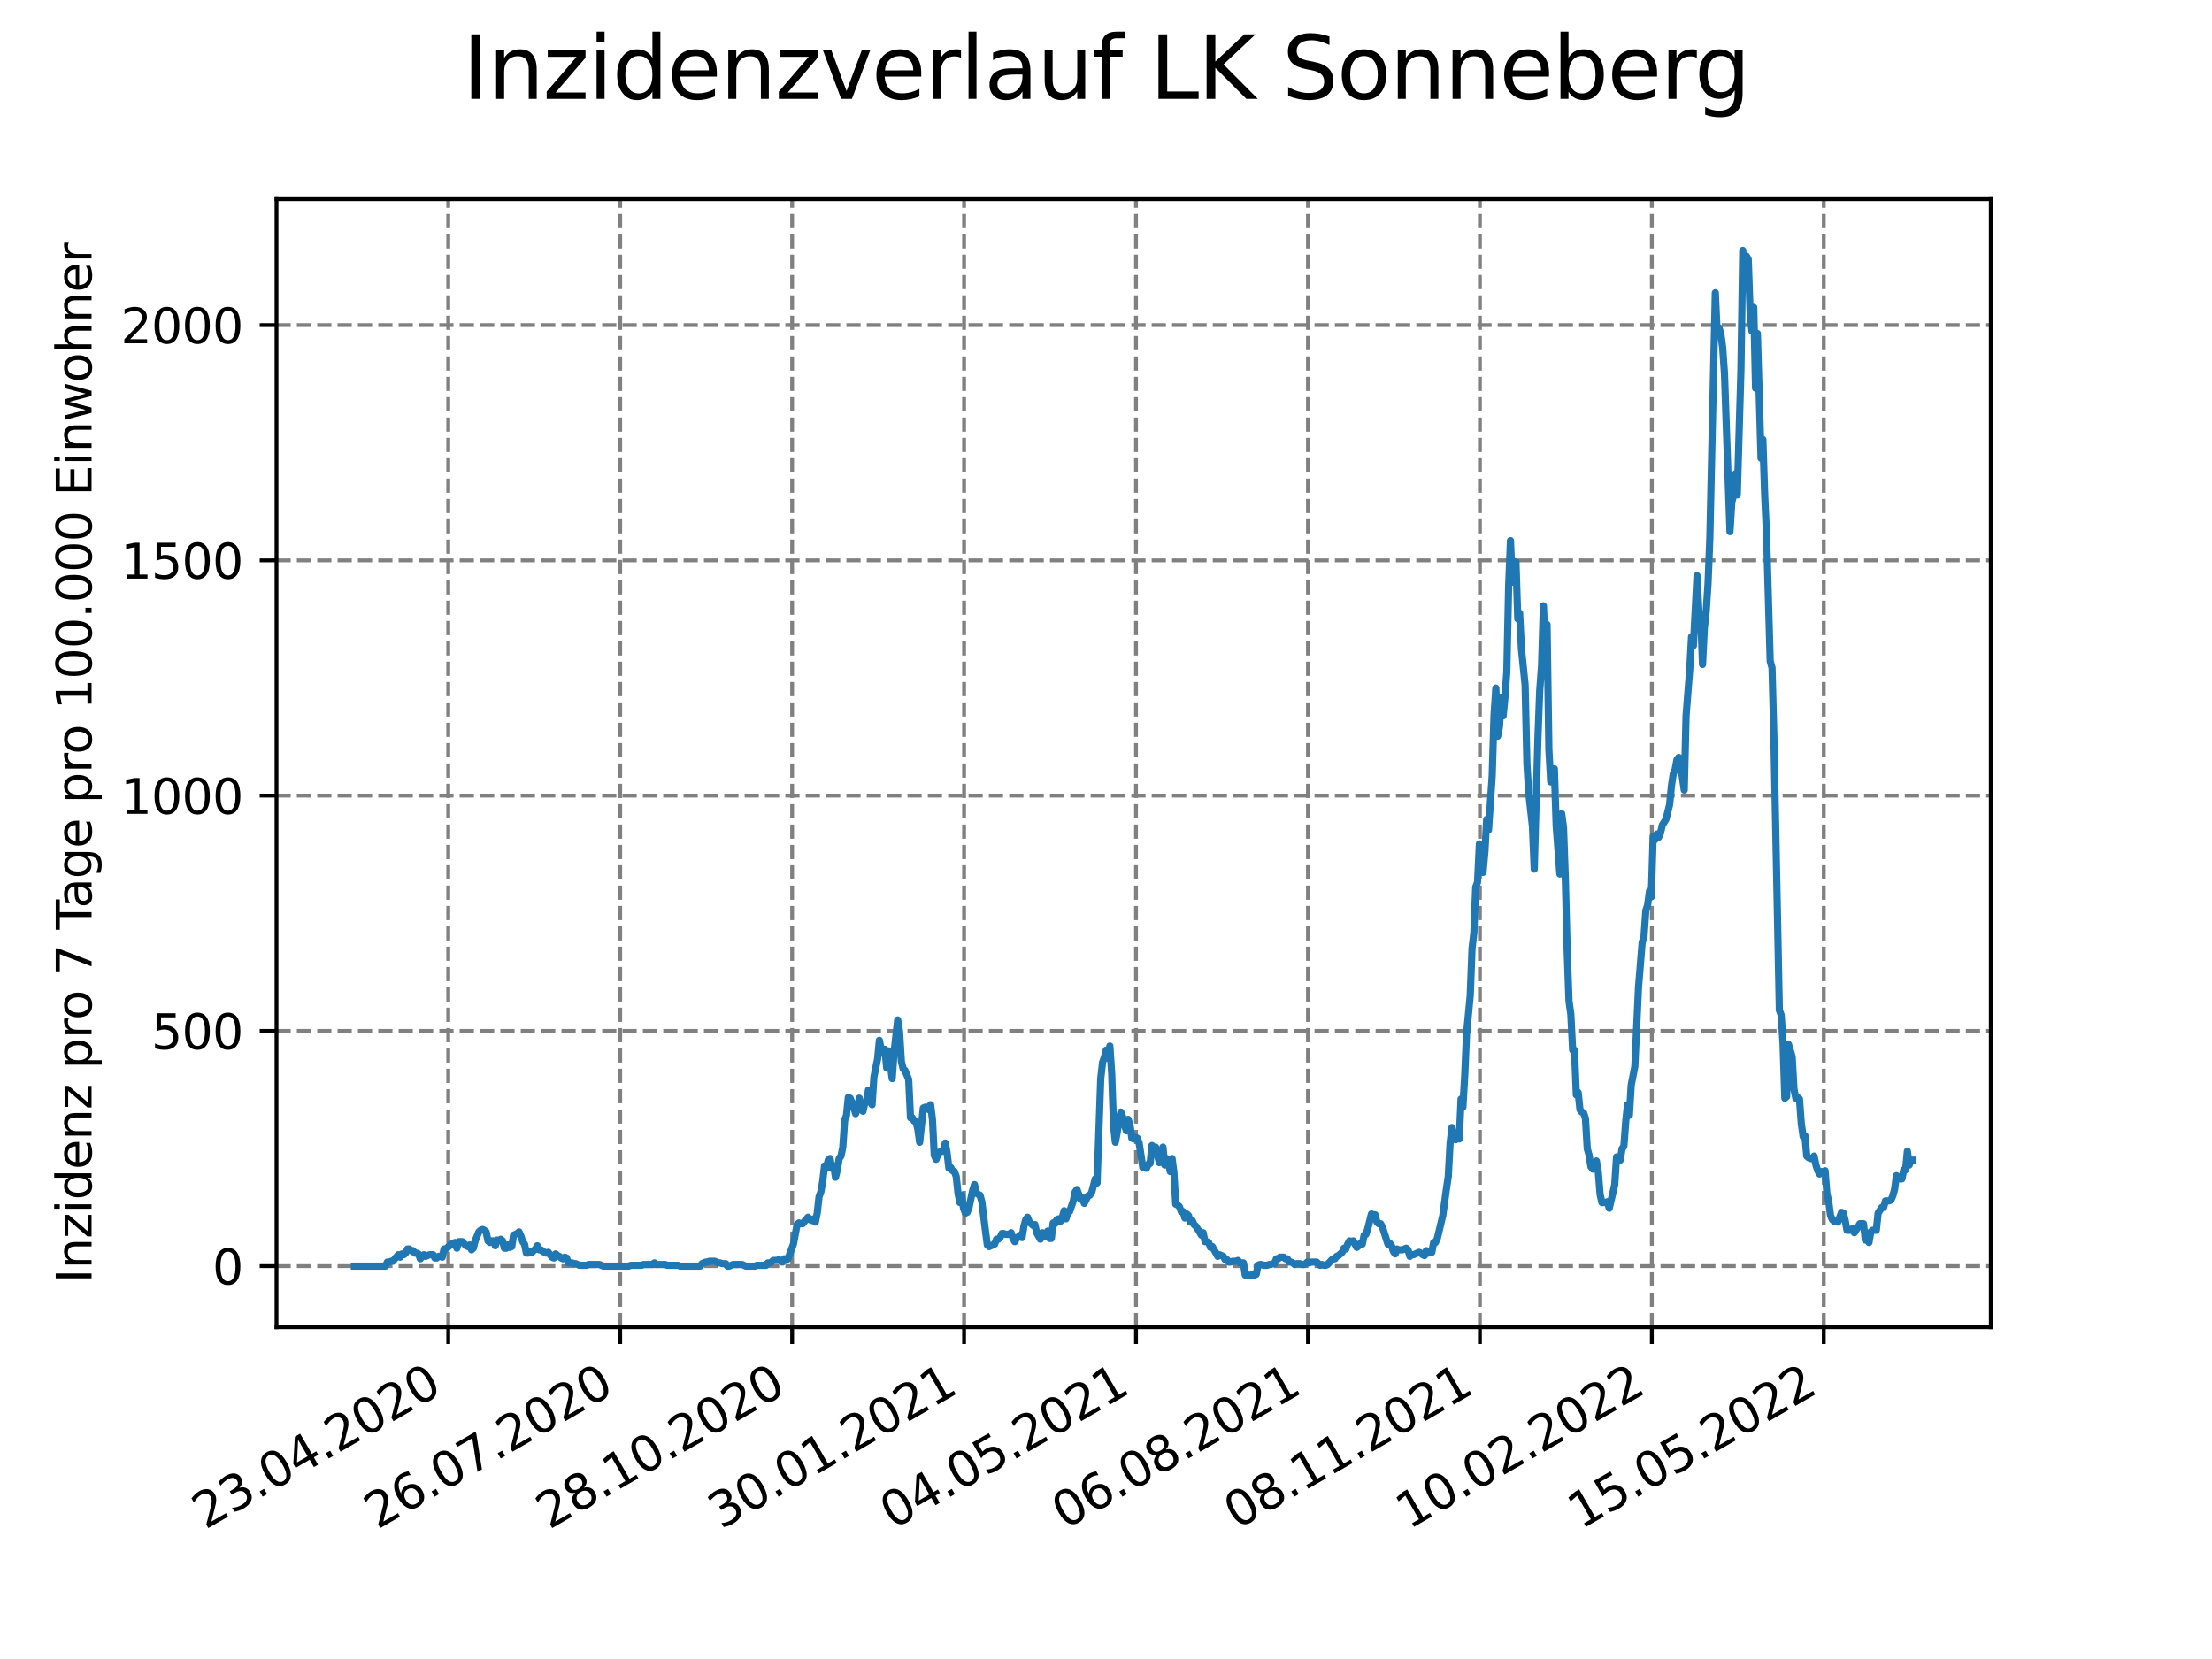 <?xml version="1.0" encoding="utf-8" standalone="no"?>
<!DOCTYPE svg PUBLIC "-//W3C//DTD SVG 1.1//EN"
  "http://www.w3.org/Graphics/SVG/1.1/DTD/svg11.dtd">
<svg xmlns:xlink="http://www.w3.org/1999/xlink" width="460.8pt" height="345.6pt" viewBox="0 0 460.8 345.6" xmlns="http://www.w3.org/2000/svg" version="1.1">
 <defs>
  <style type="text/css">*{stroke-linejoin: round; stroke-linecap: butt}</style>
 </defs>
 <g id="figure_1">
  <g id="patch_1">
   <path d="M 0 345.6 
L 460.8 345.6 
L 460.8 0 
L 0 0 
z
" style="fill: #ffffff"/>
  </g>
  <g id="axes_1">
   <g id="patch_2">
    <path d="M 57.6 276.48 
L 414.72 276.48 
L 414.72 41.472 
L 57.6 41.472 
z
" style="fill: #ffffff"/>
   </g>
   <g id="matplotlib.axis_1">
    <g id="xtick_1">
     <g id="line2d_1">
      <path d="M 93.377 276.48 
L 93.377 41.472 
" clip-path="url(#pec6287b79d)" style="fill: none; stroke-dasharray: 2.96,1.28; stroke-dashoffset: 0; stroke: #808080; stroke-width: 0.8"/>
     </g>
     <g id="line2d_2">
      <defs>
       <path id="m02558ab63e" d="M 0 0 
L 0 3.5 
" style="stroke: #000000; stroke-width: 0.8"/>
      </defs>
      <g>
       <use xlink:href="#m02558ab63e" x="93.377" y="276.48" style="stroke: #000000; stroke-width: 0.8"/>
      </g>
     </g>
     <g id="text_1">
      <!-- 23.04.2020 -->
      <g transform="translate(42.752 318.689)rotate(-30)scale(0.1 -0.1)">
       <defs>
        <path id="DejaVuSans-32" d="M 1228 531 
L 3431 531 
L 3431 0 
L 469 0 
L 469 531 
Q 828 903 1448 1529 
Q 2069 2156 2228 2338 
Q 2531 2678 2651 2914 
Q 2772 3150 2772 3378 
Q 2772 3750 2511 3984 
Q 2250 4219 1831 4219 
Q 1534 4219 1204 4116 
Q 875 4013 500 3803 
L 500 4441 
Q 881 4594 1212 4672 
Q 1544 4750 1819 4750 
Q 2544 4750 2975 4387 
Q 3406 4025 3406 3419 
Q 3406 3131 3298 2873 
Q 3191 2616 2906 2266 
Q 2828 2175 2409 1742 
Q 1991 1309 1228 531 
z
" transform="scale(0.016)"/>
        <path id="DejaVuSans-33" d="M 2597 2516 
Q 3050 2419 3304 2112 
Q 3559 1806 3559 1356 
Q 3559 666 3084 287 
Q 2609 -91 1734 -91 
Q 1441 -91 1130 -33 
Q 819 25 488 141 
L 488 750 
Q 750 597 1062 519 
Q 1375 441 1716 441 
Q 2309 441 2620 675 
Q 2931 909 2931 1356 
Q 2931 1769 2642 2001 
Q 2353 2234 1838 2234 
L 1294 2234 
L 1294 2753 
L 1863 2753 
Q 2328 2753 2575 2939 
Q 2822 3125 2822 3475 
Q 2822 3834 2567 4026 
Q 2313 4219 1838 4219 
Q 1578 4219 1281 4162 
Q 984 4106 628 3988 
L 628 4550 
Q 988 4650 1302 4700 
Q 1616 4750 1894 4750 
Q 2613 4750 3031 4423 
Q 3450 4097 3450 3541 
Q 3450 3153 3228 2886 
Q 3006 2619 2597 2516 
z
" transform="scale(0.016)"/>
        <path id="DejaVuSans-2e" d="M 684 794 
L 1344 794 
L 1344 0 
L 684 0 
L 684 794 
z
" transform="scale(0.016)"/>
        <path id="DejaVuSans-30" d="M 2034 4250 
Q 1547 4250 1301 3770 
Q 1056 3291 1056 2328 
Q 1056 1369 1301 889 
Q 1547 409 2034 409 
Q 2525 409 2770 889 
Q 3016 1369 3016 2328 
Q 3016 3291 2770 3770 
Q 2525 4250 2034 4250 
z
M 2034 4750 
Q 2819 4750 3233 4129 
Q 3647 3509 3647 2328 
Q 3647 1150 3233 529 
Q 2819 -91 2034 -91 
Q 1250 -91 836 529 
Q 422 1150 422 2328 
Q 422 3509 836 4129 
Q 1250 4750 2034 4750 
z
" transform="scale(0.016)"/>
        <path id="DejaVuSans-34" d="M 2419 4116 
L 825 1625 
L 2419 1625 
L 2419 4116 
z
M 2253 4666 
L 3047 4666 
L 3047 1625 
L 3713 1625 
L 3713 1100 
L 3047 1100 
L 3047 0 
L 2419 0 
L 2419 1100 
L 313 1100 
L 313 1709 
L 2253 4666 
z
" transform="scale(0.016)"/>
       </defs>
       <use xlink:href="#DejaVuSans-32"/>
       <use xlink:href="#DejaVuSans-33" x="63.623"/>
       <use xlink:href="#DejaVuSans-2e" x="127.246"/>
       <use xlink:href="#DejaVuSans-30" x="159.033"/>
       <use xlink:href="#DejaVuSans-34" x="222.656"/>
       <use xlink:href="#DejaVuSans-2e" x="286.279"/>
       <use xlink:href="#DejaVuSans-32" x="318.066"/>
       <use xlink:href="#DejaVuSans-30" x="381.689"/>
       <use xlink:href="#DejaVuSans-32" x="445.312"/>
       <use xlink:href="#DejaVuSans-30" x="508.936"/>
      </g>
     </g>
    </g>
    <g id="xtick_2">
     <g id="line2d_3">
      <path d="M 129.196 276.48 
L 129.196 41.472 
" clip-path="url(#pec6287b79d)" style="fill: none; stroke-dasharray: 2.96,1.28; stroke-dashoffset: 0; stroke: #808080; stroke-width: 0.8"/>
     </g>
     <g id="line2d_4">
      <g>
       <use xlink:href="#m02558ab63e" x="129.196" y="276.48" style="stroke: #000000; stroke-width: 0.8"/>
      </g>
     </g>
     <g id="text_2">
      <!-- 26.07.2020 -->
      <g transform="translate(78.571 318.689)rotate(-30)scale(0.1 -0.1)">
       <defs>
        <path id="DejaVuSans-36" d="M 2113 2584 
Q 1688 2584 1439 2293 
Q 1191 2003 1191 1497 
Q 1191 994 1439 701 
Q 1688 409 2113 409 
Q 2538 409 2786 701 
Q 3034 994 3034 1497 
Q 3034 2003 2786 2293 
Q 2538 2584 2113 2584 
z
M 3366 4563 
L 3366 3988 
Q 3128 4100 2886 4159 
Q 2644 4219 2406 4219 
Q 1781 4219 1451 3797 
Q 1122 3375 1075 2522 
Q 1259 2794 1537 2939 
Q 1816 3084 2150 3084 
Q 2853 3084 3261 2657 
Q 3669 2231 3669 1497 
Q 3669 778 3244 343 
Q 2819 -91 2113 -91 
Q 1303 -91 875 529 
Q 447 1150 447 2328 
Q 447 3434 972 4092 
Q 1497 4750 2381 4750 
Q 2619 4750 2861 4703 
Q 3103 4656 3366 4563 
z
" transform="scale(0.016)"/>
        <path id="DejaVuSans-37" d="M 525 4666 
L 3525 4666 
L 3525 4397 
L 1831 0 
L 1172 0 
L 2766 4134 
L 525 4134 
L 525 4666 
z
" transform="scale(0.016)"/>
       </defs>
       <use xlink:href="#DejaVuSans-32"/>
       <use xlink:href="#DejaVuSans-36" x="63.623"/>
       <use xlink:href="#DejaVuSans-2e" x="127.246"/>
       <use xlink:href="#DejaVuSans-30" x="159.033"/>
       <use xlink:href="#DejaVuSans-37" x="222.656"/>
       <use xlink:href="#DejaVuSans-2e" x="286.279"/>
       <use xlink:href="#DejaVuSans-32" x="318.066"/>
       <use xlink:href="#DejaVuSans-30" x="381.689"/>
       <use xlink:href="#DejaVuSans-32" x="445.312"/>
       <use xlink:href="#DejaVuSans-30" x="508.936"/>
      </g>
     </g>
    </g>
    <g id="xtick_3">
     <g id="line2d_5">
      <path d="M 165.015 276.48 
L 165.015 41.472 
" clip-path="url(#pec6287b79d)" style="fill: none; stroke-dasharray: 2.96,1.28; stroke-dashoffset: 0; stroke: #808080; stroke-width: 0.8"/>
     </g>
     <g id="line2d_6">
      <g>
       <use xlink:href="#m02558ab63e" x="165.015" y="276.48" style="stroke: #000000; stroke-width: 0.8"/>
      </g>
     </g>
     <g id="text_3">
      <!-- 28.10.2020 -->
      <g transform="translate(114.39 318.689)rotate(-30)scale(0.1 -0.1)">
       <defs>
        <path id="DejaVuSans-38" d="M 2034 2216 
Q 1584 2216 1326 1975 
Q 1069 1734 1069 1313 
Q 1069 891 1326 650 
Q 1584 409 2034 409 
Q 2484 409 2743 651 
Q 3003 894 3003 1313 
Q 3003 1734 2745 1975 
Q 2488 2216 2034 2216 
z
M 1403 2484 
Q 997 2584 770 2862 
Q 544 3141 544 3541 
Q 544 4100 942 4425 
Q 1341 4750 2034 4750 
Q 2731 4750 3128 4425 
Q 3525 4100 3525 3541 
Q 3525 3141 3298 2862 
Q 3072 2584 2669 2484 
Q 3125 2378 3379 2068 
Q 3634 1759 3634 1313 
Q 3634 634 3220 271 
Q 2806 -91 2034 -91 
Q 1263 -91 848 271 
Q 434 634 434 1313 
Q 434 1759 690 2068 
Q 947 2378 1403 2484 
z
M 1172 3481 
Q 1172 3119 1398 2916 
Q 1625 2713 2034 2713 
Q 2441 2713 2670 2916 
Q 2900 3119 2900 3481 
Q 2900 3844 2670 4047 
Q 2441 4250 2034 4250 
Q 1625 4250 1398 4047 
Q 1172 3844 1172 3481 
z
" transform="scale(0.016)"/>
        <path id="DejaVuSans-31" d="M 794 531 
L 1825 531 
L 1825 4091 
L 703 3866 
L 703 4441 
L 1819 4666 
L 2450 4666 
L 2450 531 
L 3481 531 
L 3481 0 
L 794 0 
L 794 531 
z
" transform="scale(0.016)"/>
       </defs>
       <use xlink:href="#DejaVuSans-32"/>
       <use xlink:href="#DejaVuSans-38" x="63.623"/>
       <use xlink:href="#DejaVuSans-2e" x="127.246"/>
       <use xlink:href="#DejaVuSans-31" x="159.033"/>
       <use xlink:href="#DejaVuSans-30" x="222.656"/>
       <use xlink:href="#DejaVuSans-2e" x="286.279"/>
       <use xlink:href="#DejaVuSans-32" x="318.066"/>
       <use xlink:href="#DejaVuSans-30" x="381.689"/>
       <use xlink:href="#DejaVuSans-32" x="445.312"/>
       <use xlink:href="#DejaVuSans-30" x="508.936"/>
      </g>
     </g>
    </g>
    <g id="xtick_4">
     <g id="line2d_7">
      <path d="M 200.833 276.48 
L 200.833 41.472 
" clip-path="url(#pec6287b79d)" style="fill: none; stroke-dasharray: 2.96,1.28; stroke-dashoffset: 0; stroke: #808080; stroke-width: 0.8"/>
     </g>
     <g id="line2d_8">
      <g>
       <use xlink:href="#m02558ab63e" x="200.833" y="276.48" style="stroke: #000000; stroke-width: 0.8"/>
      </g>
     </g>
     <g id="text_4">
      <!-- 30.01.2021 -->
      <g transform="translate(150.208 318.689)rotate(-30)scale(0.1 -0.1)">
       <use xlink:href="#DejaVuSans-33"/>
       <use xlink:href="#DejaVuSans-30" x="63.623"/>
       <use xlink:href="#DejaVuSans-2e" x="127.246"/>
       <use xlink:href="#DejaVuSans-30" x="159.033"/>
       <use xlink:href="#DejaVuSans-31" x="222.656"/>
       <use xlink:href="#DejaVuSans-2e" x="286.279"/>
       <use xlink:href="#DejaVuSans-32" x="318.066"/>
       <use xlink:href="#DejaVuSans-30" x="381.689"/>
       <use xlink:href="#DejaVuSans-32" x="445.312"/>
       <use xlink:href="#DejaVuSans-31" x="508.936"/>
      </g>
     </g>
    </g>
    <g id="xtick_5">
     <g id="line2d_9">
      <path d="M 236.652 276.48 
L 236.652 41.472 
" clip-path="url(#pec6287b79d)" style="fill: none; stroke-dasharray: 2.96,1.28; stroke-dashoffset: 0; stroke: #808080; stroke-width: 0.8"/>
     </g>
     <g id="line2d_10">
      <g>
       <use xlink:href="#m02558ab63e" x="236.652" y="276.48" style="stroke: #000000; stroke-width: 0.8"/>
      </g>
     </g>
     <g id="text_5">
      <!-- 04.05.2021 -->
      <g transform="translate(186.027 318.689)rotate(-30)scale(0.1 -0.1)">
       <defs>
        <path id="DejaVuSans-35" d="M 691 4666 
L 3169 4666 
L 3169 4134 
L 1269 4134 
L 1269 2991 
Q 1406 3038 1543 3061 
Q 1681 3084 1819 3084 
Q 2600 3084 3056 2656 
Q 3513 2228 3513 1497 
Q 3513 744 3044 326 
Q 2575 -91 1722 -91 
Q 1428 -91 1123 -41 
Q 819 9 494 109 
L 494 744 
Q 775 591 1075 516 
Q 1375 441 1709 441 
Q 2250 441 2565 725 
Q 2881 1009 2881 1497 
Q 2881 1984 2565 2268 
Q 2250 2553 1709 2553 
Q 1456 2553 1204 2497 
Q 953 2441 691 2322 
L 691 4666 
z
" transform="scale(0.016)"/>
       </defs>
       <use xlink:href="#DejaVuSans-30"/>
       <use xlink:href="#DejaVuSans-34" x="63.623"/>
       <use xlink:href="#DejaVuSans-2e" x="127.246"/>
       <use xlink:href="#DejaVuSans-30" x="159.033"/>
       <use xlink:href="#DejaVuSans-35" x="222.656"/>
       <use xlink:href="#DejaVuSans-2e" x="286.279"/>
       <use xlink:href="#DejaVuSans-32" x="318.066"/>
       <use xlink:href="#DejaVuSans-30" x="381.689"/>
       <use xlink:href="#DejaVuSans-32" x="445.312"/>
       <use xlink:href="#DejaVuSans-31" x="508.936"/>
      </g>
     </g>
    </g>
    <g id="xtick_6">
     <g id="line2d_11">
      <path d="M 272.471 276.48 
L 272.471 41.472 
" clip-path="url(#pec6287b79d)" style="fill: none; stroke-dasharray: 2.96,1.28; stroke-dashoffset: 0; stroke: #808080; stroke-width: 0.8"/>
     </g>
     <g id="line2d_12">
      <g>
       <use xlink:href="#m02558ab63e" x="272.471" y="276.48" style="stroke: #000000; stroke-width: 0.8"/>
      </g>
     </g>
     <g id="text_6">
      <!-- 06.08.2021 -->
      <g transform="translate(221.846 318.689)rotate(-30)scale(0.1 -0.1)">
       <use xlink:href="#DejaVuSans-30"/>
       <use xlink:href="#DejaVuSans-36" x="63.623"/>
       <use xlink:href="#DejaVuSans-2e" x="127.246"/>
       <use xlink:href="#DejaVuSans-30" x="159.033"/>
       <use xlink:href="#DejaVuSans-38" x="222.656"/>
       <use xlink:href="#DejaVuSans-2e" x="286.279"/>
       <use xlink:href="#DejaVuSans-32" x="318.066"/>
       <use xlink:href="#DejaVuSans-30" x="381.689"/>
       <use xlink:href="#DejaVuSans-32" x="445.312"/>
       <use xlink:href="#DejaVuSans-31" x="508.936"/>
      </g>
     </g>
    </g>
    <g id="xtick_7">
     <g id="line2d_13">
      <path d="M 308.29 276.48 
L 308.29 41.472 
" clip-path="url(#pec6287b79d)" style="fill: none; stroke-dasharray: 2.96,1.28; stroke-dashoffset: 0; stroke: #808080; stroke-width: 0.8"/>
     </g>
     <g id="line2d_14">
      <g>
       <use xlink:href="#m02558ab63e" x="308.29" y="276.48" style="stroke: #000000; stroke-width: 0.8"/>
      </g>
     </g>
     <g id="text_7">
      <!-- 08.11.2021 -->
      <g transform="translate(257.664 318.689)rotate(-30)scale(0.1 -0.1)">
       <use xlink:href="#DejaVuSans-30"/>
       <use xlink:href="#DejaVuSans-38" x="63.623"/>
       <use xlink:href="#DejaVuSans-2e" x="127.246"/>
       <use xlink:href="#DejaVuSans-31" x="159.033"/>
       <use xlink:href="#DejaVuSans-31" x="222.656"/>
       <use xlink:href="#DejaVuSans-2e" x="286.279"/>
       <use xlink:href="#DejaVuSans-32" x="318.066"/>
       <use xlink:href="#DejaVuSans-30" x="381.689"/>
       <use xlink:href="#DejaVuSans-32" x="445.312"/>
       <use xlink:href="#DejaVuSans-31" x="508.936"/>
      </g>
     </g>
    </g>
    <g id="xtick_8">
     <g id="line2d_15">
      <path d="M 344.108 276.48 
L 344.108 41.472 
" clip-path="url(#pec6287b79d)" style="fill: none; stroke-dasharray: 2.96,1.28; stroke-dashoffset: 0; stroke: #808080; stroke-width: 0.8"/>
     </g>
     <g id="line2d_16">
      <g>
       <use xlink:href="#m02558ab63e" x="344.108" y="276.48" style="stroke: #000000; stroke-width: 0.8"/>
      </g>
     </g>
     <g id="text_8">
      <!-- 10.02.2022 -->
      <g transform="translate(293.483 318.689)rotate(-30)scale(0.1 -0.1)">
       <use xlink:href="#DejaVuSans-31"/>
       <use xlink:href="#DejaVuSans-30" x="63.623"/>
       <use xlink:href="#DejaVuSans-2e" x="127.246"/>
       <use xlink:href="#DejaVuSans-30" x="159.033"/>
       <use xlink:href="#DejaVuSans-32" x="222.656"/>
       <use xlink:href="#DejaVuSans-2e" x="286.279"/>
       <use xlink:href="#DejaVuSans-32" x="318.066"/>
       <use xlink:href="#DejaVuSans-30" x="381.689"/>
       <use xlink:href="#DejaVuSans-32" x="445.312"/>
       <use xlink:href="#DejaVuSans-32" x="508.936"/>
      </g>
     </g>
    </g>
    <g id="xtick_9">
     <g id="line2d_17">
      <path d="M 379.927 276.48 
L 379.927 41.472 
" clip-path="url(#pec6287b79d)" style="fill: none; stroke-dasharray: 2.96,1.28; stroke-dashoffset: 0; stroke: #808080; stroke-width: 0.8"/>
     </g>
     <g id="line2d_18">
      <g>
       <use xlink:href="#m02558ab63e" x="379.927" y="276.48" style="stroke: #000000; stroke-width: 0.8"/>
      </g>
     </g>
     <g id="text_9">
      <!-- 15.05.2022 -->
      <g transform="translate(329.302 318.689)rotate(-30)scale(0.1 -0.1)">
       <use xlink:href="#DejaVuSans-31"/>
       <use xlink:href="#DejaVuSans-35" x="63.623"/>
       <use xlink:href="#DejaVuSans-2e" x="127.246"/>
       <use xlink:href="#DejaVuSans-30" x="159.033"/>
       <use xlink:href="#DejaVuSans-35" x="222.656"/>
       <use xlink:href="#DejaVuSans-2e" x="286.279"/>
       <use xlink:href="#DejaVuSans-32" x="318.066"/>
       <use xlink:href="#DejaVuSans-30" x="381.689"/>
       <use xlink:href="#DejaVuSans-32" x="445.312"/>
       <use xlink:href="#DejaVuSans-32" x="508.936"/>
      </g>
     </g>
    </g>
   </g>
   <g id="matplotlib.axis_2">
    <g id="ytick_1">
     <g id="line2d_19">
      <path d="M 57.6 263.76 
L 414.72 263.76 
" clip-path="url(#pec6287b79d)" style="fill: none; stroke-dasharray: 2.96,1.28; stroke-dashoffset: 0; stroke: #808080; stroke-width: 0.8"/>
     </g>
     <g id="line2d_20">
      <defs>
       <path id="m3744ddae05" d="M 0 0 
L -3.5 0 
" style="stroke: #000000; stroke-width: 0.8"/>
      </defs>
      <g>
       <use xlink:href="#m3744ddae05" x="57.6" y="263.76" style="stroke: #000000; stroke-width: 0.8"/>
      </g>
     </g>
     <g id="text_10">
      <!-- 0 -->
      <g transform="translate(44.237 267.559)scale(0.1 -0.1)">
       <use xlink:href="#DejaVuSans-30"/>
      </g>
     </g>
    </g>
    <g id="ytick_2">
     <g id="line2d_21">
      <path d="M 57.6 214.75 
L 414.72 214.75 
" clip-path="url(#pec6287b79d)" style="fill: none; stroke-dasharray: 2.96,1.28; stroke-dashoffset: 0; stroke: #808080; stroke-width: 0.8"/>
     </g>
     <g id="line2d_22">
      <g>
       <use xlink:href="#m3744ddae05" x="57.6" y="214.75" style="stroke: #000000; stroke-width: 0.8"/>
      </g>
     </g>
     <g id="text_11">
      <!-- 500 -->
      <g transform="translate(31.512 218.549)scale(0.1 -0.1)">
       <use xlink:href="#DejaVuSans-35"/>
       <use xlink:href="#DejaVuSans-30" x="63.623"/>
       <use xlink:href="#DejaVuSans-30" x="127.246"/>
      </g>
     </g>
    </g>
    <g id="ytick_3">
     <g id="line2d_23">
      <path d="M 57.6 165.74 
L 414.72 165.74 
" clip-path="url(#pec6287b79d)" style="fill: none; stroke-dasharray: 2.96,1.28; stroke-dashoffset: 0; stroke: #808080; stroke-width: 0.8"/>
     </g>
     <g id="line2d_24">
      <g>
       <use xlink:href="#m3744ddae05" x="57.6" y="165.74" style="stroke: #000000; stroke-width: 0.8"/>
      </g>
     </g>
     <g id="text_12">
      <!-- 1000 -->
      <g transform="translate(25.15 169.539)scale(0.1 -0.1)">
       <use xlink:href="#DejaVuSans-31"/>
       <use xlink:href="#DejaVuSans-30" x="63.623"/>
       <use xlink:href="#DejaVuSans-30" x="127.246"/>
       <use xlink:href="#DejaVuSans-30" x="190.869"/>
      </g>
     </g>
    </g>
    <g id="ytick_4">
     <g id="line2d_25">
      <path d="M 57.6 116.73 
L 414.72 116.73 
" clip-path="url(#pec6287b79d)" style="fill: none; stroke-dasharray: 2.96,1.28; stroke-dashoffset: 0; stroke: #808080; stroke-width: 0.8"/>
     </g>
     <g id="line2d_26">
      <g>
       <use xlink:href="#m3744ddae05" x="57.6" y="116.73" style="stroke: #000000; stroke-width: 0.8"/>
      </g>
     </g>
     <g id="text_13">
      <!-- 1500 -->
      <g transform="translate(25.15 120.53)scale(0.1 -0.1)">
       <use xlink:href="#DejaVuSans-31"/>
       <use xlink:href="#DejaVuSans-35" x="63.623"/>
       <use xlink:href="#DejaVuSans-30" x="127.246"/>
       <use xlink:href="#DejaVuSans-30" x="190.869"/>
      </g>
     </g>
    </g>
    <g id="ytick_5">
     <g id="line2d_27">
      <path d="M 57.6 67.721 
L 414.72 67.721 
" clip-path="url(#pec6287b79d)" style="fill: none; stroke-dasharray: 2.96,1.28; stroke-dashoffset: 0; stroke: #808080; stroke-width: 0.8"/>
     </g>
     <g id="line2d_28">
      <g>
       <use xlink:href="#m3744ddae05" x="57.6" y="67.721" style="stroke: #000000; stroke-width: 0.8"/>
      </g>
     </g>
     <g id="text_14">
      <!-- 2000 -->
      <g transform="translate(25.15 71.52)scale(0.1 -0.1)">
       <use xlink:href="#DejaVuSans-32"/>
       <use xlink:href="#DejaVuSans-30" x="63.623"/>
       <use xlink:href="#DejaVuSans-30" x="127.246"/>
       <use xlink:href="#DejaVuSans-30" x="190.869"/>
      </g>
     </g>
    </g>
    <g id="text_15">
     <!-- Inzidenz pro 7 Tage pro 100.000 Einwohner -->
     <g transform="translate(19.07 267.301)rotate(-90)scale(0.1 -0.1)">
      <defs>
       <path id="DejaVuSans-49" d="M 628 4666 
L 1259 4666 
L 1259 0 
L 628 0 
L 628 4666 
z
" transform="scale(0.016)"/>
       <path id="DejaVuSans-6e" d="M 3513 2113 
L 3513 0 
L 2938 0 
L 2938 2094 
Q 2938 2591 2744 2837 
Q 2550 3084 2163 3084 
Q 1697 3084 1428 2787 
Q 1159 2491 1159 1978 
L 1159 0 
L 581 0 
L 581 3500 
L 1159 3500 
L 1159 2956 
Q 1366 3272 1645 3428 
Q 1925 3584 2291 3584 
Q 2894 3584 3203 3211 
Q 3513 2838 3513 2113 
z
" transform="scale(0.016)"/>
       <path id="DejaVuSans-7a" d="M 353 3500 
L 3084 3500 
L 3084 2975 
L 922 459 
L 3084 459 
L 3084 0 
L 275 0 
L 275 525 
L 2438 3041 
L 353 3041 
L 353 3500 
z
" transform="scale(0.016)"/>
       <path id="DejaVuSans-69" d="M 603 3500 
L 1178 3500 
L 1178 0 
L 603 0 
L 603 3500 
z
M 603 4863 
L 1178 4863 
L 1178 4134 
L 603 4134 
L 603 4863 
z
" transform="scale(0.016)"/>
       <path id="DejaVuSans-64" d="M 2906 2969 
L 2906 4863 
L 3481 4863 
L 3481 0 
L 2906 0 
L 2906 525 
Q 2725 213 2448 61 
Q 2172 -91 1784 -91 
Q 1150 -91 751 415 
Q 353 922 353 1747 
Q 353 2572 751 3078 
Q 1150 3584 1784 3584 
Q 2172 3584 2448 3432 
Q 2725 3281 2906 2969 
z
M 947 1747 
Q 947 1113 1208 752 
Q 1469 391 1925 391 
Q 2381 391 2643 752 
Q 2906 1113 2906 1747 
Q 2906 2381 2643 2742 
Q 2381 3103 1925 3103 
Q 1469 3103 1208 2742 
Q 947 2381 947 1747 
z
" transform="scale(0.016)"/>
       <path id="DejaVuSans-65" d="M 3597 1894 
L 3597 1613 
L 953 1613 
Q 991 1019 1311 708 
Q 1631 397 2203 397 
Q 2534 397 2845 478 
Q 3156 559 3463 722 
L 3463 178 
Q 3153 47 2828 -22 
Q 2503 -91 2169 -91 
Q 1331 -91 842 396 
Q 353 884 353 1716 
Q 353 2575 817 3079 
Q 1281 3584 2069 3584 
Q 2775 3584 3186 3129 
Q 3597 2675 3597 1894 
z
M 3022 2063 
Q 3016 2534 2758 2815 
Q 2500 3097 2075 3097 
Q 1594 3097 1305 2825 
Q 1016 2553 972 2059 
L 3022 2063 
z
" transform="scale(0.016)"/>
       <path id="DejaVuSans-20" transform="scale(0.016)"/>
       <path id="DejaVuSans-70" d="M 1159 525 
L 1159 -1331 
L 581 -1331 
L 581 3500 
L 1159 3500 
L 1159 2969 
Q 1341 3281 1617 3432 
Q 1894 3584 2278 3584 
Q 2916 3584 3314 3078 
Q 3713 2572 3713 1747 
Q 3713 922 3314 415 
Q 2916 -91 2278 -91 
Q 1894 -91 1617 61 
Q 1341 213 1159 525 
z
M 3116 1747 
Q 3116 2381 2855 2742 
Q 2594 3103 2138 3103 
Q 1681 3103 1420 2742 
Q 1159 2381 1159 1747 
Q 1159 1113 1420 752 
Q 1681 391 2138 391 
Q 2594 391 2855 752 
Q 3116 1113 3116 1747 
z
" transform="scale(0.016)"/>
       <path id="DejaVuSans-72" d="M 2631 2963 
Q 2534 3019 2420 3045 
Q 2306 3072 2169 3072 
Q 1681 3072 1420 2755 
Q 1159 2438 1159 1844 
L 1159 0 
L 581 0 
L 581 3500 
L 1159 3500 
L 1159 2956 
Q 1341 3275 1631 3429 
Q 1922 3584 2338 3584 
Q 2397 3584 2469 3576 
Q 2541 3569 2628 3553 
L 2631 2963 
z
" transform="scale(0.016)"/>
       <path id="DejaVuSans-6f" d="M 1959 3097 
Q 1497 3097 1228 2736 
Q 959 2375 959 1747 
Q 959 1119 1226 758 
Q 1494 397 1959 397 
Q 2419 397 2687 759 
Q 2956 1122 2956 1747 
Q 2956 2369 2687 2733 
Q 2419 3097 1959 3097 
z
M 1959 3584 
Q 2709 3584 3137 3096 
Q 3566 2609 3566 1747 
Q 3566 888 3137 398 
Q 2709 -91 1959 -91 
Q 1206 -91 779 398 
Q 353 888 353 1747 
Q 353 2609 779 3096 
Q 1206 3584 1959 3584 
z
" transform="scale(0.016)"/>
       <path id="DejaVuSans-54" d="M -19 4666 
L 3928 4666 
L 3928 4134 
L 2272 4134 
L 2272 0 
L 1638 0 
L 1638 4134 
L -19 4134 
L -19 4666 
z
" transform="scale(0.016)"/>
       <path id="DejaVuSans-61" d="M 2194 1759 
Q 1497 1759 1228 1600 
Q 959 1441 959 1056 
Q 959 750 1161 570 
Q 1363 391 1709 391 
Q 2188 391 2477 730 
Q 2766 1069 2766 1631 
L 2766 1759 
L 2194 1759 
z
M 3341 1997 
L 3341 0 
L 2766 0 
L 2766 531 
Q 2569 213 2275 61 
Q 1981 -91 1556 -91 
Q 1019 -91 701 211 
Q 384 513 384 1019 
Q 384 1609 779 1909 
Q 1175 2209 1959 2209 
L 2766 2209 
L 2766 2266 
Q 2766 2663 2505 2880 
Q 2244 3097 1772 3097 
Q 1472 3097 1187 3025 
Q 903 2953 641 2809 
L 641 3341 
Q 956 3463 1253 3523 
Q 1550 3584 1831 3584 
Q 2591 3584 2966 3190 
Q 3341 2797 3341 1997 
z
" transform="scale(0.016)"/>
       <path id="DejaVuSans-67" d="M 2906 1791 
Q 2906 2416 2648 2759 
Q 2391 3103 1925 3103 
Q 1463 3103 1205 2759 
Q 947 2416 947 1791 
Q 947 1169 1205 825 
Q 1463 481 1925 481 
Q 2391 481 2648 825 
Q 2906 1169 2906 1791 
z
M 3481 434 
Q 3481 -459 3084 -895 
Q 2688 -1331 1869 -1331 
Q 1566 -1331 1297 -1286 
Q 1028 -1241 775 -1147 
L 775 -588 
Q 1028 -725 1275 -790 
Q 1522 -856 1778 -856 
Q 2344 -856 2625 -561 
Q 2906 -266 2906 331 
L 2906 616 
Q 2728 306 2450 153 
Q 2172 0 1784 0 
Q 1141 0 747 490 
Q 353 981 353 1791 
Q 353 2603 747 3093 
Q 1141 3584 1784 3584 
Q 2172 3584 2450 3431 
Q 2728 3278 2906 2969 
L 2906 3500 
L 3481 3500 
L 3481 434 
z
" transform="scale(0.016)"/>
       <path id="DejaVuSans-45" d="M 628 4666 
L 3578 4666 
L 3578 4134 
L 1259 4134 
L 1259 2753 
L 3481 2753 
L 3481 2222 
L 1259 2222 
L 1259 531 
L 3634 531 
L 3634 0 
L 628 0 
L 628 4666 
z
" transform="scale(0.016)"/>
       <path id="DejaVuSans-77" d="M 269 3500 
L 844 3500 
L 1563 769 
L 2278 3500 
L 2956 3500 
L 3675 769 
L 4391 3500 
L 4966 3500 
L 4050 0 
L 3372 0 
L 2619 2869 
L 1863 0 
L 1184 0 
L 269 3500 
z
" transform="scale(0.016)"/>
       <path id="DejaVuSans-68" d="M 3513 2113 
L 3513 0 
L 2938 0 
L 2938 2094 
Q 2938 2591 2744 2837 
Q 2550 3084 2163 3084 
Q 1697 3084 1428 2787 
Q 1159 2491 1159 1978 
L 1159 0 
L 581 0 
L 581 4863 
L 1159 4863 
L 1159 2956 
Q 1366 3272 1645 3428 
Q 1925 3584 2291 3584 
Q 2894 3584 3203 3211 
Q 3513 2838 3513 2113 
z
" transform="scale(0.016)"/>
      </defs>
      <use xlink:href="#DejaVuSans-49"/>
      <use xlink:href="#DejaVuSans-6e" x="29.492"/>
      <use xlink:href="#DejaVuSans-7a" x="92.871"/>
      <use xlink:href="#DejaVuSans-69" x="145.361"/>
      <use xlink:href="#DejaVuSans-64" x="173.145"/>
      <use xlink:href="#DejaVuSans-65" x="236.621"/>
      <use xlink:href="#DejaVuSans-6e" x="298.145"/>
      <use xlink:href="#DejaVuSans-7a" x="361.523"/>
      <use xlink:href="#DejaVuSans-20" x="414.014"/>
      <use xlink:href="#DejaVuSans-70" x="445.801"/>
      <use xlink:href="#DejaVuSans-72" x="509.277"/>
      <use xlink:href="#DejaVuSans-6f" x="548.141"/>
      <use xlink:href="#DejaVuSans-20" x="609.322"/>
      <use xlink:href="#DejaVuSans-37" x="641.109"/>
      <use xlink:href="#DejaVuSans-20" x="704.732"/>
      <use xlink:href="#DejaVuSans-54" x="736.52"/>
      <use xlink:href="#DejaVuSans-61" x="781.104"/>
      <use xlink:href="#DejaVuSans-67" x="842.383"/>
      <use xlink:href="#DejaVuSans-65" x="905.859"/>
      <use xlink:href="#DejaVuSans-20" x="967.383"/>
      <use xlink:href="#DejaVuSans-70" x="999.17"/>
      <use xlink:href="#DejaVuSans-72" x="1062.646"/>
      <use xlink:href="#DejaVuSans-6f" x="1101.51"/>
      <use xlink:href="#DejaVuSans-20" x="1162.691"/>
      <use xlink:href="#DejaVuSans-31" x="1194.479"/>
      <use xlink:href="#DejaVuSans-30" x="1258.102"/>
      <use xlink:href="#DejaVuSans-30" x="1321.725"/>
      <use xlink:href="#DejaVuSans-2e" x="1385.348"/>
      <use xlink:href="#DejaVuSans-30" x="1417.135"/>
      <use xlink:href="#DejaVuSans-30" x="1480.758"/>
      <use xlink:href="#DejaVuSans-30" x="1544.381"/>
      <use xlink:href="#DejaVuSans-20" x="1608.004"/>
      <use xlink:href="#DejaVuSans-45" x="1639.791"/>
      <use xlink:href="#DejaVuSans-69" x="1702.975"/>
      <use xlink:href="#DejaVuSans-6e" x="1730.758"/>
      <use xlink:href="#DejaVuSans-77" x="1794.137"/>
      <use xlink:href="#DejaVuSans-6f" x="1875.924"/>
      <use xlink:href="#DejaVuSans-68" x="1937.105"/>
      <use xlink:href="#DejaVuSans-6e" x="2000.484"/>
      <use xlink:href="#DejaVuSans-65" x="2063.863"/>
      <use xlink:href="#DejaVuSans-72" x="2125.387"/>
     </g>
    </g>
   </g>
   <g id="line2d_29">
    <path d="M 73.833 263.76 
L 80.311 263.76 
L 80.692 262.911 
L 81.073 262.911 
L 81.454 262.741 
L 81.835 262.741 
L 82.978 261.382 
L 83.359 261.892 
L 83.74 261.212 
L 84.121 261.382 
L 84.502 261.043 
L 84.883 260.193 
L 85.264 260.193 
L 85.645 260.533 
L 86.026 260.533 
L 86.407 261.043 
L 86.788 261.043 
L 87.169 261.212 
L 87.551 262.231 
L 88.313 261.382 
L 88.694 261.722 
L 89.456 261.382 
L 90.218 261.382 
L 90.599 262.062 
L 90.98 262.062 
L 91.361 261.722 
L 91.742 261.722 
L 92.123 261.892 
L 92.504 260.193 
L 92.885 260.193 
L 94.028 259.175 
L 94.79 258.835 
L 95.172 260.024 
L 95.553 258.665 
L 96.315 258.665 
L 97.077 259.514 
L 97.458 259.684 
L 97.839 259.344 
L 98.22 260.363 
L 98.601 260.024 
L 98.982 258.495 
L 99.744 256.627 
L 100.125 256.287 
L 100.506 256.118 
L 100.887 256.287 
L 101.268 256.627 
L 101.649 258.495 
L 102.03 258.835 
L 102.411 258.495 
L 102.793 258.495 
L 103.174 259.514 
L 103.555 258.325 
L 103.936 258.495 
L 104.317 258.156 
L 104.698 258.495 
L 105.079 260.024 
L 105.46 260.024 
L 105.841 259.344 
L 106.222 259.854 
L 106.603 259.684 
L 106.984 257.306 
L 107.746 256.967 
L 108.127 256.627 
L 108.508 257.476 
L 108.889 258.665 
L 109.27 259.175 
L 109.651 261.043 
L 110.032 261.043 
L 110.414 260.703 
L 110.795 260.873 
L 111.557 260.193 
L 111.938 259.514 
L 112.319 260.363 
L 112.7 260.363 
L 113.081 260.703 
L 113.843 261.043 
L 114.224 260.873 
L 114.986 261.892 
L 115.367 262.062 
L 115.748 261.212 
L 116.129 261.552 
L 116.51 261.722 
L 116.891 262.062 
L 117.272 262.231 
L 117.653 261.892 
L 118.035 262.062 
L 118.416 263.081 
L 119.178 263.081 
L 119.559 263.25 
L 119.94 263.25 
L 120.702 263.59 
L 122.226 263.59 
L 122.607 263.42 
L 124.893 263.42 
L 125.656 263.76 
L 130.99 263.76 
L 131.371 263.59 
L 133.658 263.59 
L 134.039 263.42 
L 135.944 263.42 
L 136.325 263.081 
L 136.706 263.42 
L 138.611 263.42 
L 138.992 263.59 
L 141.279 263.59 
L 141.66 263.76 
L 145.851 263.76 
L 146.232 263.25 
L 146.994 262.911 
L 147.375 262.911 
L 147.756 262.741 
L 148.9 262.741 
L 149.662 263.081 
L 150.043 263.081 
L 150.424 263.25 
L 151.186 263.25 
L 151.567 263.76 
L 151.948 263.76 
L 152.71 263.42 
L 154.615 263.42 
L 155.377 263.76 
L 157.283 263.76 
L 157.664 263.59 
L 159.569 263.59 
L 159.95 263.081 
L 160.331 263.081 
L 160.712 262.911 
L 161.093 262.571 
L 161.855 262.571 
L 162.236 262.401 
L 162.617 262.741 
L 162.998 262.911 
L 163.379 262.231 
L 163.761 262.571 
L 164.142 262.231 
L 164.904 260.193 
L 165.285 259.175 
L 166.047 255.099 
L 166.428 254.759 
L 166.809 254.929 
L 167.19 254.929 
L 168.333 253.57 
L 168.714 254.08 
L 169.095 254.25 
L 169.476 253.91 
L 169.857 254.589 
L 170.238 252.721 
L 170.619 249.325 
L 171 248.306 
L 171.382 246.098 
L 171.763 242.871 
L 172.144 243.381 
L 172.525 241.682 
L 172.906 241.343 
L 173.287 243.381 
L 173.668 242.871 
L 174.049 245.249 
L 174.43 243.72 
L 174.811 241.343 
L 175.192 240.833 
L 175.573 238.965 
L 175.954 233.361 
L 176.335 232.342 
L 176.716 228.605 
L 177.097 228.775 
L 177.859 230.643 
L 178.24 232.002 
L 178.621 230.983 
L 179.003 228.775 
L 179.765 231.493 
L 180.146 229.794 
L 180.527 229.624 
L 180.908 227.077 
L 181.289 229.115 
L 181.67 230.134 
L 182.051 224.36 
L 182.813 220.624 
L 183.194 216.718 
L 183.575 218.755 
L 183.956 219.435 
L 184.337 218.586 
L 184.718 222.492 
L 185.099 218.925 
L 185.861 224.699 
L 186.242 219.265 
L 187.005 212.472 
L 187.386 214.849 
L 187.767 221.133 
L 188.148 222.662 
L 188.529 223.001 
L 189.291 224.869 
L 189.672 232.851 
L 190.053 232.851 
L 190.434 233.53 
L 190.815 233.7 
L 191.196 235.229 
L 191.577 237.946 
L 192.339 230.813 
L 192.72 230.643 
L 193.101 230.643 
L 193.482 231.153 
L 193.863 230.134 
L 194.245 233.191 
L 194.626 240.663 
L 195.007 241.512 
L 195.388 240.493 
L 195.769 239.984 
L 196.15 239.814 
L 196.531 239.814 
L 196.912 238.116 
L 197.293 240.154 
L 197.674 243.381 
L 198.055 243.211 
L 198.436 243.89 
L 198.817 244.06 
L 199.198 245.079 
L 199.579 248.645 
L 199.96 250.513 
L 200.341 248.985 
L 200.722 251.702 
L 201.103 252.721 
L 201.484 252.551 
L 201.866 251.532 
L 202.628 247.966 
L 203.009 246.777 
L 203.39 248.475 
L 203.771 248.815 
L 204.152 248.985 
L 204.533 250.343 
L 205.295 256.457 
L 205.676 259.344 
L 206.057 259.684 
L 207.2 259.175 
L 207.581 258.156 
L 207.962 258.156 
L 208.343 257.816 
L 208.724 256.967 
L 209.105 256.967 
L 209.487 257.137 
L 210.249 257.137 
L 210.63 256.797 
L 211.011 257.986 
L 211.392 258.665 
L 211.773 257.986 
L 212.535 257.306 
L 212.916 257.816 
L 213.297 255.438 
L 213.678 254.08 
L 214.059 253.57 
L 214.44 254.589 
L 215.202 255.268 
L 215.583 255.099 
L 215.964 256.797 
L 216.726 258.156 
L 217.108 256.797 
L 217.489 257.646 
L 217.87 257.476 
L 218.251 256.457 
L 218.632 257.986 
L 219.013 257.986 
L 219.394 254.759 
L 219.775 254.929 
L 220.156 254.08 
L 220.537 253.91 
L 220.918 254.419 
L 221.299 253.57 
L 221.68 252.212 
L 222.061 253.91 
L 222.442 252.721 
L 222.823 252.381 
L 223.585 250.174 
L 223.966 248.306 
L 224.347 247.796 
L 225.11 249.834 
L 225.491 249.494 
L 225.872 250.683 
L 226.634 249.155 
L 227.015 248.985 
L 227.396 248.475 
L 228.158 245.588 
L 228.539 246.437 
L 229.301 224.699 
L 229.682 221.303 
L 230.063 220.284 
L 230.444 218.755 
L 230.825 220.454 
L 231.206 217.906 
L 231.587 223.68 
L 231.968 234.549 
L 232.35 237.946 
L 232.731 235.908 
L 233.112 233.191 
L 233.493 231.662 
L 233.874 232.681 
L 234.255 234.38 
L 234.636 235.568 
L 235.017 233.191 
L 235.398 234.38 
L 235.779 237.097 
L 236.16 237.267 
L 236.541 236.927 
L 236.922 237.097 
L 237.303 238.116 
L 238.065 243.211 
L 238.446 243.211 
L 238.827 243.381 
L 239.208 242.531 
L 239.589 242.362 
L 239.97 238.625 
L 240.352 240.154 
L 240.733 238.965 
L 241.495 242.192 
L 241.876 241.682 
L 242.257 238.965 
L 242.638 242.701 
L 243.019 241.343 
L 243.4 242.192 
L 243.781 244.06 
L 244.162 241.343 
L 244.543 244.23 
L 244.924 250.853 
L 245.305 251.023 
L 245.686 251.362 
L 246.067 252.381 
L 246.448 252.381 
L 246.829 253.74 
L 247.21 252.891 
L 247.591 253.231 
L 247.973 254.589 
L 248.354 254.25 
L 248.735 255.099 
L 249.116 255.438 
L 249.878 256.627 
L 250.259 257.306 
L 250.64 256.797 
L 251.021 258.665 
L 251.402 258.665 
L 251.783 258.835 
L 252.164 259.854 
L 252.545 259.684 
L 253.688 261.722 
L 254.069 261.382 
L 254.831 261.722 
L 255.212 262.401 
L 255.594 262.401 
L 255.975 262.911 
L 256.356 262.911 
L 256.737 262.741 
L 257.499 262.741 
L 257.88 262.571 
L 258.261 263.081 
L 259.023 263.081 
L 259.404 265.628 
L 260.166 265.628 
L 260.547 265.798 
L 260.928 265.458 
L 261.309 265.628 
L 261.69 265.458 
L 262.071 263.59 
L 262.452 263.42 
L 262.833 263.42 
L 263.215 263.59 
L 263.977 263.59 
L 264.358 263.42 
L 264.739 263.42 
L 265.12 263.25 
L 265.501 263.25 
L 265.882 262.231 
L 266.263 262.231 
L 266.644 261.892 
L 267.406 261.892 
L 267.787 262.231 
L 268.168 262.231 
L 268.549 262.911 
L 268.93 262.911 
L 269.311 263.081 
L 269.692 263.42 
L 270.073 263.25 
L 270.836 263.25 
L 271.217 263.42 
L 271.598 263.42 
L 271.979 263.25 
L 272.36 262.911 
L 272.741 263.081 
L 273.122 262.911 
L 274.265 262.911 
L 275.027 263.59 
L 275.408 263.42 
L 275.789 263.59 
L 276.17 263.59 
L 276.551 263.42 
L 277.313 262.571 
L 277.694 262.231 
L 278.075 262.231 
L 278.457 261.722 
L 278.838 261.552 
L 279.6 260.873 
L 279.981 260.024 
L 280.362 260.193 
L 280.743 259.175 
L 281.124 258.495 
L 281.505 258.665 
L 281.886 258.495 
L 282.648 259.854 
L 283.029 259.514 
L 283.41 259.005 
L 283.791 259.175 
L 284.172 257.306 
L 284.553 257.137 
L 284.934 255.948 
L 285.696 252.891 
L 286.078 253.061 
L 286.459 253.061 
L 286.84 254.589 
L 287.221 254.929 
L 287.602 254.929 
L 287.983 255.608 
L 289.126 259.175 
L 289.507 259.005 
L 289.888 259.514 
L 290.269 260.703 
L 290.65 261.212 
L 291.031 260.193 
L 291.412 260.363 
L 292.174 260.363 
L 292.936 260.024 
L 293.317 260.363 
L 293.699 261.722 
L 294.08 261.382 
L 294.461 261.382 
L 295.604 260.873 
L 295.985 261.043 
L 296.366 261.382 
L 296.747 261.552 
L 297.128 260.533 
L 297.509 261.043 
L 297.89 260.873 
L 298.271 260.873 
L 298.652 258.835 
L 299.033 258.835 
L 299.414 257.986 
L 300.557 253.231 
L 301.32 247.626 
L 301.701 245.079 
L 302.082 238.116 
L 302.463 234.889 
L 302.844 236.757 
L 303.225 237.437 
L 303.606 236.587 
L 303.987 237.267 
L 304.368 228.945 
L 304.749 230.643 
L 305.13 224.02 
L 305.511 215.359 
L 306.273 207.377 
L 306.654 197.527 
L 307.035 194.3 
L 307.416 184.79 
L 307.797 183.771 
L 308.178 175.789 
L 308.941 181.733 
L 309.322 177.487 
L 309.703 170.694 
L 310.084 172.902 
L 310.846 161.693 
L 311.227 149.126 
L 311.608 143.352 
L 311.989 153.372 
L 312.37 151.334 
L 312.751 145.22 
L 313.132 149.126 
L 313.513 145.22 
L 313.894 139.955 
L 314.275 122.123 
L 314.656 112.613 
L 315.037 121.274 
L 315.418 120.935 
L 315.799 117.028 
L 316.18 128.916 
L 316.562 127.728 
L 316.943 135.2 
L 317.705 142.673 
L 318.086 159.146 
L 318.467 165.26 
L 319.229 172.053 
L 319.61 181.054 
L 320.372 153.881 
L 320.753 143.861 
L 321.134 138.766 
L 321.515 126.199 
L 321.896 134.351 
L 322.277 130.105 
L 322.658 156.089 
L 323.039 162.882 
L 323.42 162.373 
L 323.801 160.165 
L 324.183 172.053 
L 324.945 182.073 
L 325.326 169.505 
L 325.707 172.392 
L 326.088 183.092 
L 326.469 198.036 
L 326.85 208.566 
L 327.231 211.283 
L 327.612 218.755 
L 327.993 218.755 
L 328.374 228.096 
L 328.755 227.587 
L 329.136 231.153 
L 329.517 231.662 
L 329.898 231.832 
L 330.279 233.021 
L 330.66 239.305 
L 331.041 240.663 
L 331.422 243.041 
L 331.804 243.55 
L 332.566 241.852 
L 332.947 244.06 
L 333.328 248.815 
L 333.709 250.513 
L 334.471 250.513 
L 334.852 250.343 
L 335.233 251.702 
L 335.995 248.475 
L 336.376 246.777 
L 336.757 241.003 
L 337.138 241.173 
L 337.519 241.682 
L 337.9 239.305 
L 338.281 238.795 
L 338.662 233.7 
L 339.043 230.134 
L 339.425 232.342 
L 339.806 226.058 
L 340.568 222.152 
L 341.33 205.679 
L 342.092 196.338 
L 342.473 195.149 
L 342.854 189.715 
L 343.235 188.526 
L 343.616 185.639 
L 343.997 186.828 
L 344.378 174.261 
L 344.759 174.94 
L 345.14 173.751 
L 345.521 174.43 
L 345.902 173.581 
L 346.283 171.883 
L 347.046 170.694 
L 347.808 167.637 
L 348.189 163.731 
L 348.57 161.184 
L 348.951 160.335 
L 349.332 158.297 
L 349.713 157.787 
L 350.094 159.316 
L 350.856 164.58 
L 351.237 149.126 
L 351.999 139.446 
L 352.38 132.653 
L 352.761 134.521 
L 353.523 119.916 
L 353.904 127.388 
L 354.285 128.237 
L 354.667 138.427 
L 355.048 130.785 
L 355.429 127.388 
L 355.81 121.614 
L 356.191 112.103 
L 357.334 60.985 
L 357.715 69.307 
L 358.096 68.288 
L 358.477 69.477 
L 358.858 72.364 
L 359.239 77.798 
L 360.382 110.745 
L 360.763 104.631 
L 361.144 103.103 
L 361.525 98.687 
L 361.906 103.103 
L 362.669 77.119 
L 363.05 52.154 
L 363.431 57.589 
L 363.812 53.343 
L 364.193 54.022 
L 364.574 64.891 
L 364.955 68.967 
L 365.336 64.042 
L 365.717 80.855 
L 366.098 69.477 
L 366.86 95.46 
L 367.241 91.554 
L 367.622 103.272 
L 368.003 111.424 
L 368.765 137.747 
L 369.146 139.106 
L 369.527 153.372 
L 370.671 210.434 
L 371.052 211.453 
L 371.433 217.227 
L 371.814 228.775 
L 372.195 228.436 
L 372.576 217.567 
L 373.338 220.114 
L 373.719 226.907 
L 374.1 228.775 
L 374.481 228.605 
L 374.862 228.945 
L 375.243 234.04 
L 375.624 236.757 
L 376.005 236.587 
L 376.386 240.833 
L 376.767 241.173 
L 377.148 241.343 
L 377.53 241.343 
L 377.911 240.833 
L 378.292 242.701 
L 378.673 243.89 
L 379.054 244.569 
L 379.435 244.06 
L 379.816 244.06 
L 380.197 243.89 
L 380.578 248.645 
L 380.959 250.343 
L 381.34 253.231 
L 381.721 254.08 
L 382.102 254.419 
L 382.483 254.419 
L 382.864 254.589 
L 383.626 252.551 
L 384.007 252.721 
L 384.388 254.25 
L 384.769 256.287 
L 385.532 256.287 
L 385.913 255.948 
L 386.294 256.797 
L 387.056 255.608 
L 387.437 254.929 
L 388.199 254.929 
L 388.58 258.325 
L 388.961 258.156 
L 389.342 258.835 
L 389.723 256.627 
L 390.104 256.287 
L 390.866 256.287 
L 391.247 252.721 
L 392.009 251.532 
L 392.39 251.532 
L 392.772 250.174 
L 393.534 250.174 
L 393.915 250.004 
L 394.296 249.155 
L 394.677 247.796 
L 395.058 244.909 
L 395.439 245.588 
L 396.201 245.588 
L 396.582 243.72 
L 396.963 243.72 
L 397.344 239.814 
L 397.725 242.701 
L 398.106 241.682 
L 398.487 241.682 
L 398.487 241.682 
" clip-path="url(#pec6287b79d)" style="fill: none; stroke: #1f77b4; stroke-width: 1.5; stroke-linecap: square"/>
   </g>
   <g id="patch_3">
    <path d="M 57.6 276.48 
L 57.6 41.472 
" style="fill: none; stroke: #000000; stroke-width: 0.8; stroke-linejoin: miter; stroke-linecap: square"/>
   </g>
   <g id="patch_4">
    <path d="M 414.72 276.48 
L 414.72 41.472 
" style="fill: none; stroke: #000000; stroke-width: 0.8; stroke-linejoin: miter; stroke-linecap: square"/>
   </g>
   <g id="patch_5">
    <path d="M 57.6 276.48 
L 414.72 276.48 
" style="fill: none; stroke: #000000; stroke-width: 0.8; stroke-linejoin: miter; stroke-linecap: square"/>
   </g>
   <g id="patch_6">
    <path d="M 57.6 41.472 
L 414.72 41.472 
" style="fill: none; stroke: #000000; stroke-width: 0.8; stroke-linejoin: miter; stroke-linecap: square"/>
   </g>
  </g>
  <g id="text_16">
   <!-- Inzidenzverlauf LK Sonneberg -->
   <g transform="translate(96.376 20.589)scale(0.18 -0.18)">
    <defs>
     <path id="DejaVuSans-76" d="M 191 3500 
L 800 3500 
L 1894 563 
L 2988 3500 
L 3597 3500 
L 2284 0 
L 1503 0 
L 191 3500 
z
" transform="scale(0.016)"/>
     <path id="DejaVuSans-6c" d="M 603 4863 
L 1178 4863 
L 1178 0 
L 603 0 
L 603 4863 
z
" transform="scale(0.016)"/>
     <path id="DejaVuSans-75" d="M 544 1381 
L 544 3500 
L 1119 3500 
L 1119 1403 
Q 1119 906 1312 657 
Q 1506 409 1894 409 
Q 2359 409 2629 706 
Q 2900 1003 2900 1516 
L 2900 3500 
L 3475 3500 
L 3475 0 
L 2900 0 
L 2900 538 
Q 2691 219 2414 64 
Q 2138 -91 1772 -91 
Q 1169 -91 856 284 
Q 544 659 544 1381 
z
M 1991 3584 
L 1991 3584 
z
" transform="scale(0.016)"/>
     <path id="DejaVuSans-66" d="M 2375 4863 
L 2375 4384 
L 1825 4384 
Q 1516 4384 1395 4259 
Q 1275 4134 1275 3809 
L 1275 3500 
L 2222 3500 
L 2222 3053 
L 1275 3053 
L 1275 0 
L 697 0 
L 697 3053 
L 147 3053 
L 147 3500 
L 697 3500 
L 697 3744 
Q 697 4328 969 4595 
Q 1241 4863 1831 4863 
L 2375 4863 
z
" transform="scale(0.016)"/>
     <path id="DejaVuSans-4c" d="M 628 4666 
L 1259 4666 
L 1259 531 
L 3531 531 
L 3531 0 
L 628 0 
L 628 4666 
z
" transform="scale(0.016)"/>
     <path id="DejaVuSans-4b" d="M 628 4666 
L 1259 4666 
L 1259 2694 
L 3353 4666 
L 4166 4666 
L 1850 2491 
L 4331 0 
L 3500 0 
L 1259 2247 
L 1259 0 
L 628 0 
L 628 4666 
z
" transform="scale(0.016)"/>
     <path id="DejaVuSans-53" d="M 3425 4513 
L 3425 3897 
Q 3066 4069 2747 4153 
Q 2428 4238 2131 4238 
Q 1616 4238 1336 4038 
Q 1056 3838 1056 3469 
Q 1056 3159 1242 3001 
Q 1428 2844 1947 2747 
L 2328 2669 
Q 3034 2534 3370 2195 
Q 3706 1856 3706 1288 
Q 3706 609 3251 259 
Q 2797 -91 1919 -91 
Q 1588 -91 1214 -16 
Q 841 59 441 206 
L 441 856 
Q 825 641 1194 531 
Q 1563 422 1919 422 
Q 2459 422 2753 634 
Q 3047 847 3047 1241 
Q 3047 1584 2836 1778 
Q 2625 1972 2144 2069 
L 1759 2144 
Q 1053 2284 737 2584 
Q 422 2884 422 3419 
Q 422 4038 858 4394 
Q 1294 4750 2059 4750 
Q 2388 4750 2728 4690 
Q 3069 4631 3425 4513 
z
" transform="scale(0.016)"/>
     <path id="DejaVuSans-62" d="M 3116 1747 
Q 3116 2381 2855 2742 
Q 2594 3103 2138 3103 
Q 1681 3103 1420 2742 
Q 1159 2381 1159 1747 
Q 1159 1113 1420 752 
Q 1681 391 2138 391 
Q 2594 391 2855 752 
Q 3116 1113 3116 1747 
z
M 1159 2969 
Q 1341 3281 1617 3432 
Q 1894 3584 2278 3584 
Q 2916 3584 3314 3078 
Q 3713 2572 3713 1747 
Q 3713 922 3314 415 
Q 2916 -91 2278 -91 
Q 1894 -91 1617 61 
Q 1341 213 1159 525 
L 1159 0 
L 581 0 
L 581 4863 
L 1159 4863 
L 1159 2969 
z
" transform="scale(0.016)"/>
    </defs>
    <use xlink:href="#DejaVuSans-49"/>
    <use xlink:href="#DejaVuSans-6e" x="29.492"/>
    <use xlink:href="#DejaVuSans-7a" x="92.871"/>
    <use xlink:href="#DejaVuSans-69" x="145.361"/>
    <use xlink:href="#DejaVuSans-64" x="173.145"/>
    <use xlink:href="#DejaVuSans-65" x="236.621"/>
    <use xlink:href="#DejaVuSans-6e" x="298.145"/>
    <use xlink:href="#DejaVuSans-7a" x="361.523"/>
    <use xlink:href="#DejaVuSans-76" x="414.014"/>
    <use xlink:href="#DejaVuSans-65" x="473.193"/>
    <use xlink:href="#DejaVuSans-72" x="534.717"/>
    <use xlink:href="#DejaVuSans-6c" x="575.83"/>
    <use xlink:href="#DejaVuSans-61" x="603.613"/>
    <use xlink:href="#DejaVuSans-75" x="664.893"/>
    <use xlink:href="#DejaVuSans-66" x="728.271"/>
    <use xlink:href="#DejaVuSans-20" x="763.477"/>
    <use xlink:href="#DejaVuSans-4c" x="795.264"/>
    <use xlink:href="#DejaVuSans-4b" x="850.977"/>
    <use xlink:href="#DejaVuSans-20" x="916.553"/>
    <use xlink:href="#DejaVuSans-53" x="948.34"/>
    <use xlink:href="#DejaVuSans-6f" x="1011.816"/>
    <use xlink:href="#DejaVuSans-6e" x="1072.998"/>
    <use xlink:href="#DejaVuSans-6e" x="1136.377"/>
    <use xlink:href="#DejaVuSans-65" x="1199.756"/>
    <use xlink:href="#DejaVuSans-62" x="1261.279"/>
    <use xlink:href="#DejaVuSans-65" x="1324.756"/>
    <use xlink:href="#DejaVuSans-72" x="1386.279"/>
    <use xlink:href="#DejaVuSans-67" x="1425.643"/>
   </g>
  </g>
 </g>
 <defs>
  <clipPath id="pec6287b79d">
   <rect x="57.6" y="41.472" width="357.12" height="235.008"/>
  </clipPath>
 </defs>
</svg>
